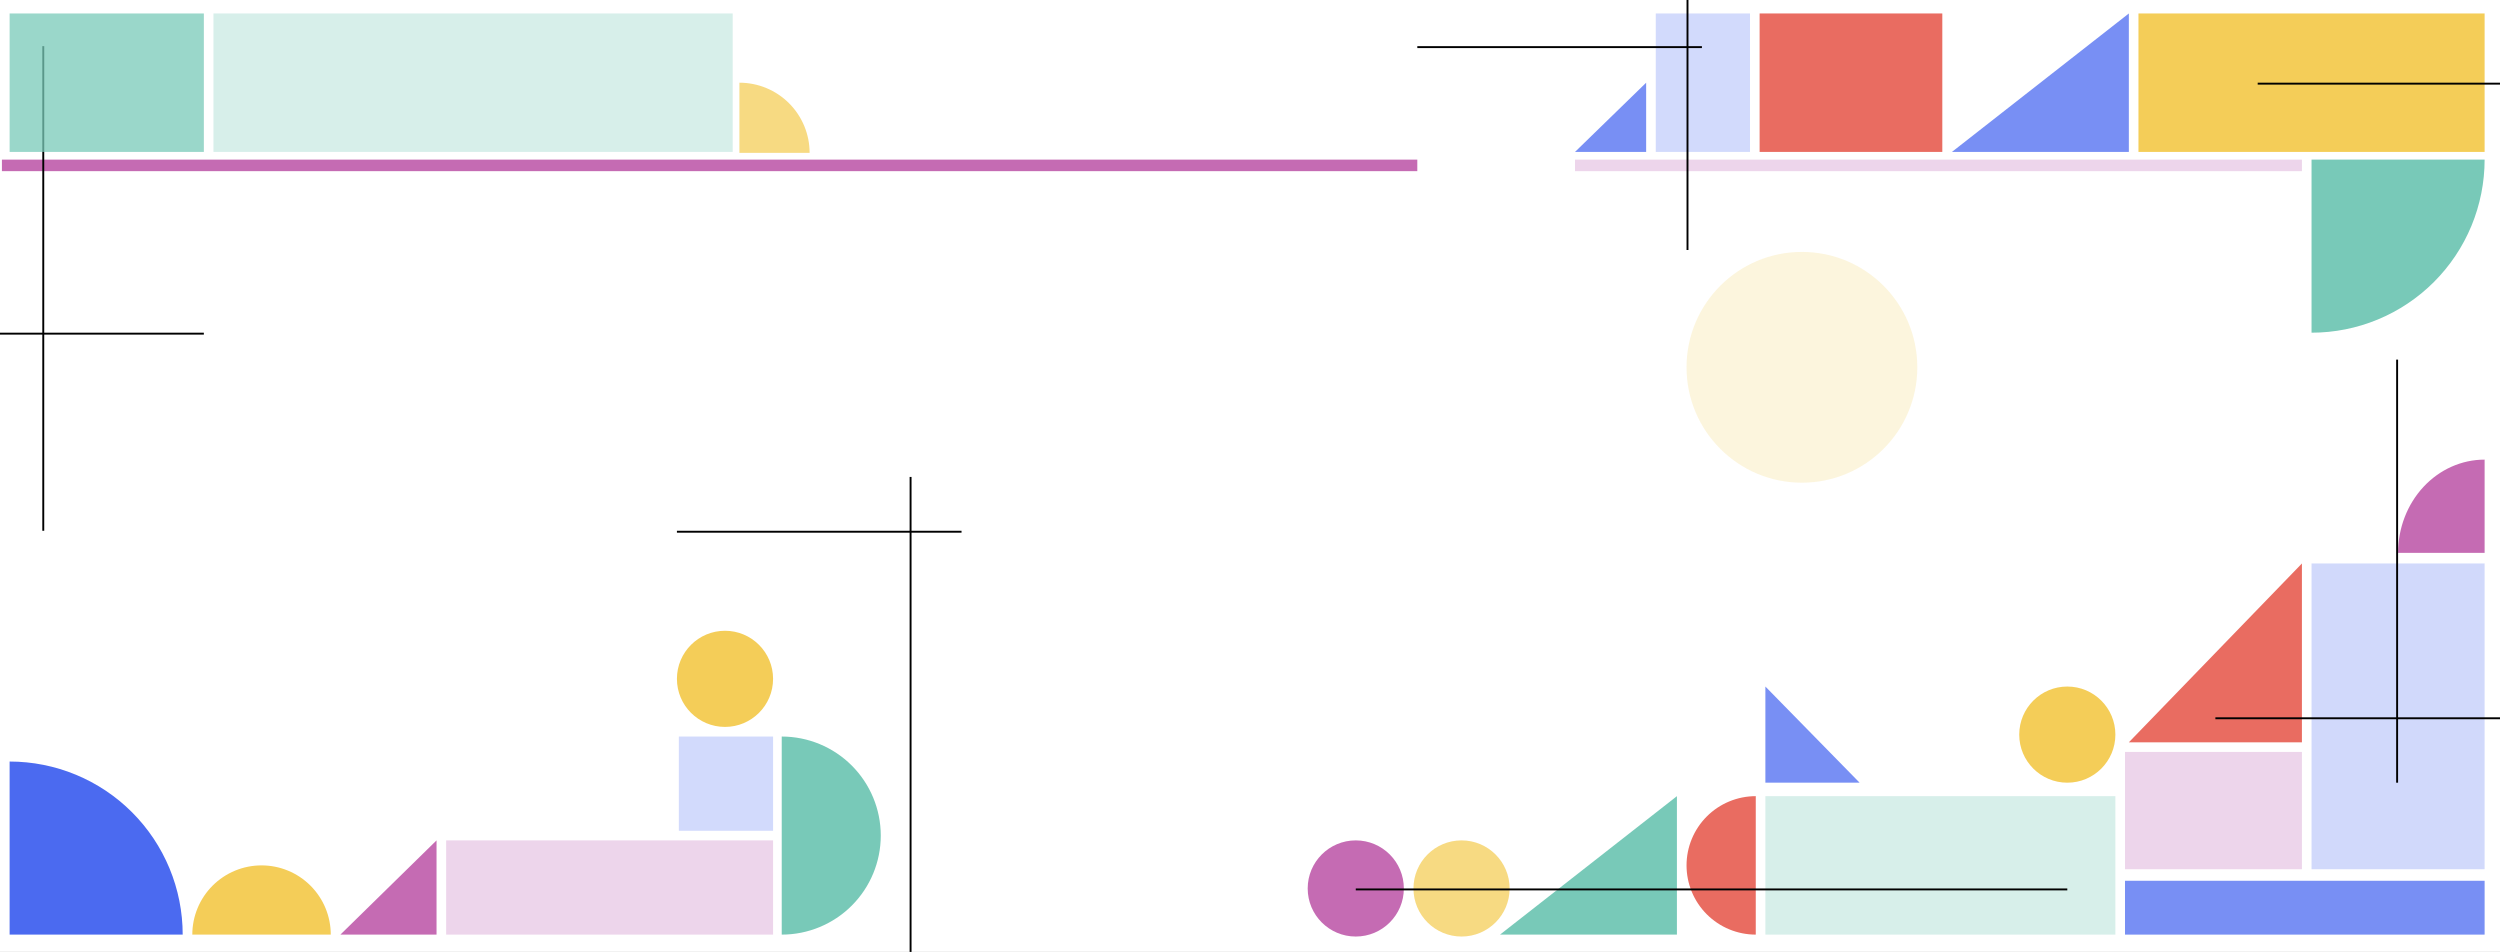 <svg width="1300" height="495" viewBox="0 0 1300 495" fill="none" xmlns="http://www.w3.org/2000/svg">
    <rect x="0" y="0" width="1300" height="495" fill="#333333" stroke="none"/>
    <g clip-path="url(#clip0_495_561)">
        <rect width="1300" height="495" fill="white" />
        <circle cx="937" cy="191" r="60" fill="#F4CD58" fill-opacity="0.2" />
        <rect x="915" y="7" width="95" height="72" fill="#E96C61" />
        <rect x="1105" y="458" width="187" height="28" fill="#788FF4" />
        <rect x="1105" y="391" width="92" height="61" fill="#EDD5EB" />
        <rect x="1" y="83" width="736" height="6" fill="#C56BB3" />
        <rect width="378" height="6" transform="matrix(-1 0 0 1 1197 83)" fill="#EDD5EB" />
        <rect x="1202" y="293" width="90" height="159" fill="#A5B5F8" fill-opacity="0.5" />
        <rect x="1100" y="414" width="72" height="182" transform="rotate(90 1100 414)" fill="#78C9B8"
            fill-opacity="0.3" />
        <rect x="1292" y="7" width="72" height="180" transform="rotate(90 1292 7)" fill="#F4CD58" />

        <path
            d="M1202 173C1213.82 173 1225.52 170.672 1236.44 166.149C1247.36 161.626 1257.28 154.997 1265.64 146.64C1274 138.282 1280.63 128.361 1285.15 117.442C1289.67 106.522 1292 94.819 1292 83L1202 83L1202 173Z"
            fill="#78C9B8" />
        <path
            d="M406.5 486C420.159 486 433.258 480.574 442.916 470.916C452.574 461.258 458 448.159 458 434.5C458 420.841 452.574 407.742 442.916 398.084C433.258 388.426 420.159 383 406.5 383L406.5 434.5L406.5 486Z"
            fill="#78C9B8" />
        <path
            d="M95 486C95 474.181 92.672 462.478 88.149 451.558C83.626 440.639 76.997 430.718 68.64 422.36C60.282 414.003 50.361 407.374 39.441 402.851C28.522 398.328 16.819 396 5 396L5 486L95 486Z"
            fill="#4B6AF0" />
        <path
            d="M421 79.5C421 74.707 420.056 69.96 418.222 65.532C416.387 61.104 413.699 57.08 410.309 53.691C406.92 50.301 402.896 47.613 398.468 45.778C394.04 43.944 389.293 43 384.5 43L384.5 79.5L421 79.5Z"
            fill="#F7DA82" />
        <path
            d="M1292 239C1286.09 239 1280.24 240.254 1274.78 242.692C1269.32 245.129 1264.36 248.702 1260.18 253.205C1256 257.709 1252.69 263.056 1250.43 268.94C1248.16 274.824 1247 281.131 1247 287.5L1292 287.5L1292 239Z"
            fill="#C56BB3" />
        <line x1="106" y1="173.5" x2="-20" y2="173.5" stroke="black" />
        <line x1="22.5" y1="276" x2="22.5" y2="24" stroke="black" />
        <line x1="1300" y1="43.5" x2="1174" y2="43.5" stroke="black" />
        <line x1="1246.5" y1="407" x2="1246.5" y2="187" stroke="black" />
        <path d="M1107 7V79L1015 79L1107 7Z" fill="#4B6AF0" fill-opacity="0.75" />
        <path d="M872 414V486H780L872 414Z" fill="#78C9B8" />
        <path d="M967 407L918 407L918 357L967 407Z" fill="#4B6AF0" fill-opacity="0.75" />
        <path d="M856 43L856 79L819 79L856 43Z" fill="#4B6AF0" fill-opacity="0.75" />
        <path d="M227 437L227 486L177 486L227 437Z" fill="#C56BB3" />
        <path d="M1197 293V386H1107L1197 293Z" fill="#E96C61" />
        <circle cx="1075" cy="382" r="25" fill="#F4CD58" />
        <circle cx="377" cy="353" r="25" fill="#F4CD58" />
        <circle cx="705" cy="462" r="25" fill="#C56BB3" />
        <circle cx="760" cy="462" r="25" fill="#F4CD58" fill-opacity="0.75" />
        <line x1="1300" y1="373.5" x2="1152" y2="373.5" stroke="black" />
        <rect x="381" y="7" width="72" height="270" transform="rotate(90 381 7)" fill="#D7EFEA" />
        <rect x="106" y="7" width="72" height="101" transform="rotate(90 106 7)" fill="#78C9B8" fill-opacity="0.75" />
        <rect x="402" y="437" width="49" height="170" transform="rotate(90 402 437)" fill="#EDD5EB" />
        <rect x="402" y="383" width="49" height="49" transform="rotate(90 402 383)" fill="#D2DAFC" />
        <rect x="910" y="7" width="72" height="49" transform="rotate(90 910 7)" fill="#D2DAFC" />
        <path
            d="M913 414C908.272 414 903.591 414.931 899.223 416.74C894.856 418.55 890.887 421.201 887.544 424.544C884.201 427.887 881.55 431.856 879.74 436.223C877.931 440.591 877 445.272 877 450C877 454.728 877.931 459.409 879.74 463.777C881.55 468.144 884.201 472.113 887.544 475.456C890.887 478.799 894.856 481.45 899.223 483.26C903.591 485.069 908.272 486 913 486L913 450L913 414Z"
            fill="#E96C61" />
        <path
            d="M172 486C172 481.272 171.069 476.591 169.26 472.223C167.45 467.856 164.799 463.887 161.456 460.544C158.113 457.201 154.144 454.55 149.777 452.74C145.409 450.931 140.728 450 136 450C131.272 450 126.591 450.931 122.223 452.74C117.856 454.55 113.887 457.201 110.544 460.544C107.201 463.887 104.55 467.856 102.74 472.223C100.931 476.591 100 481.272 100 486L136 486L172 486Z"
            fill="#F4CD58" />
        <line x1="500" y1="276.5" x2="352" y2="276.5" stroke="black" />
        <line x1="885" y1="24.5" x2="737" y2="24.5" stroke="black" />
        <line x1="877.5" y1="2.18557e-08" x2="877.5" y2="130" stroke="black" />
        <line x1="473.5" y1="248" x2="473.5" y2="495" stroke="black" />
        <line x1="1075" y1="462.5" x2="705" y2="462.5" stroke="black" />
    </g>
    <defs>
        <clipPath id="clip0_495_561">
            <rect width="1300" height="495" fill="white" />
        </clipPath>
    </defs>
</svg>